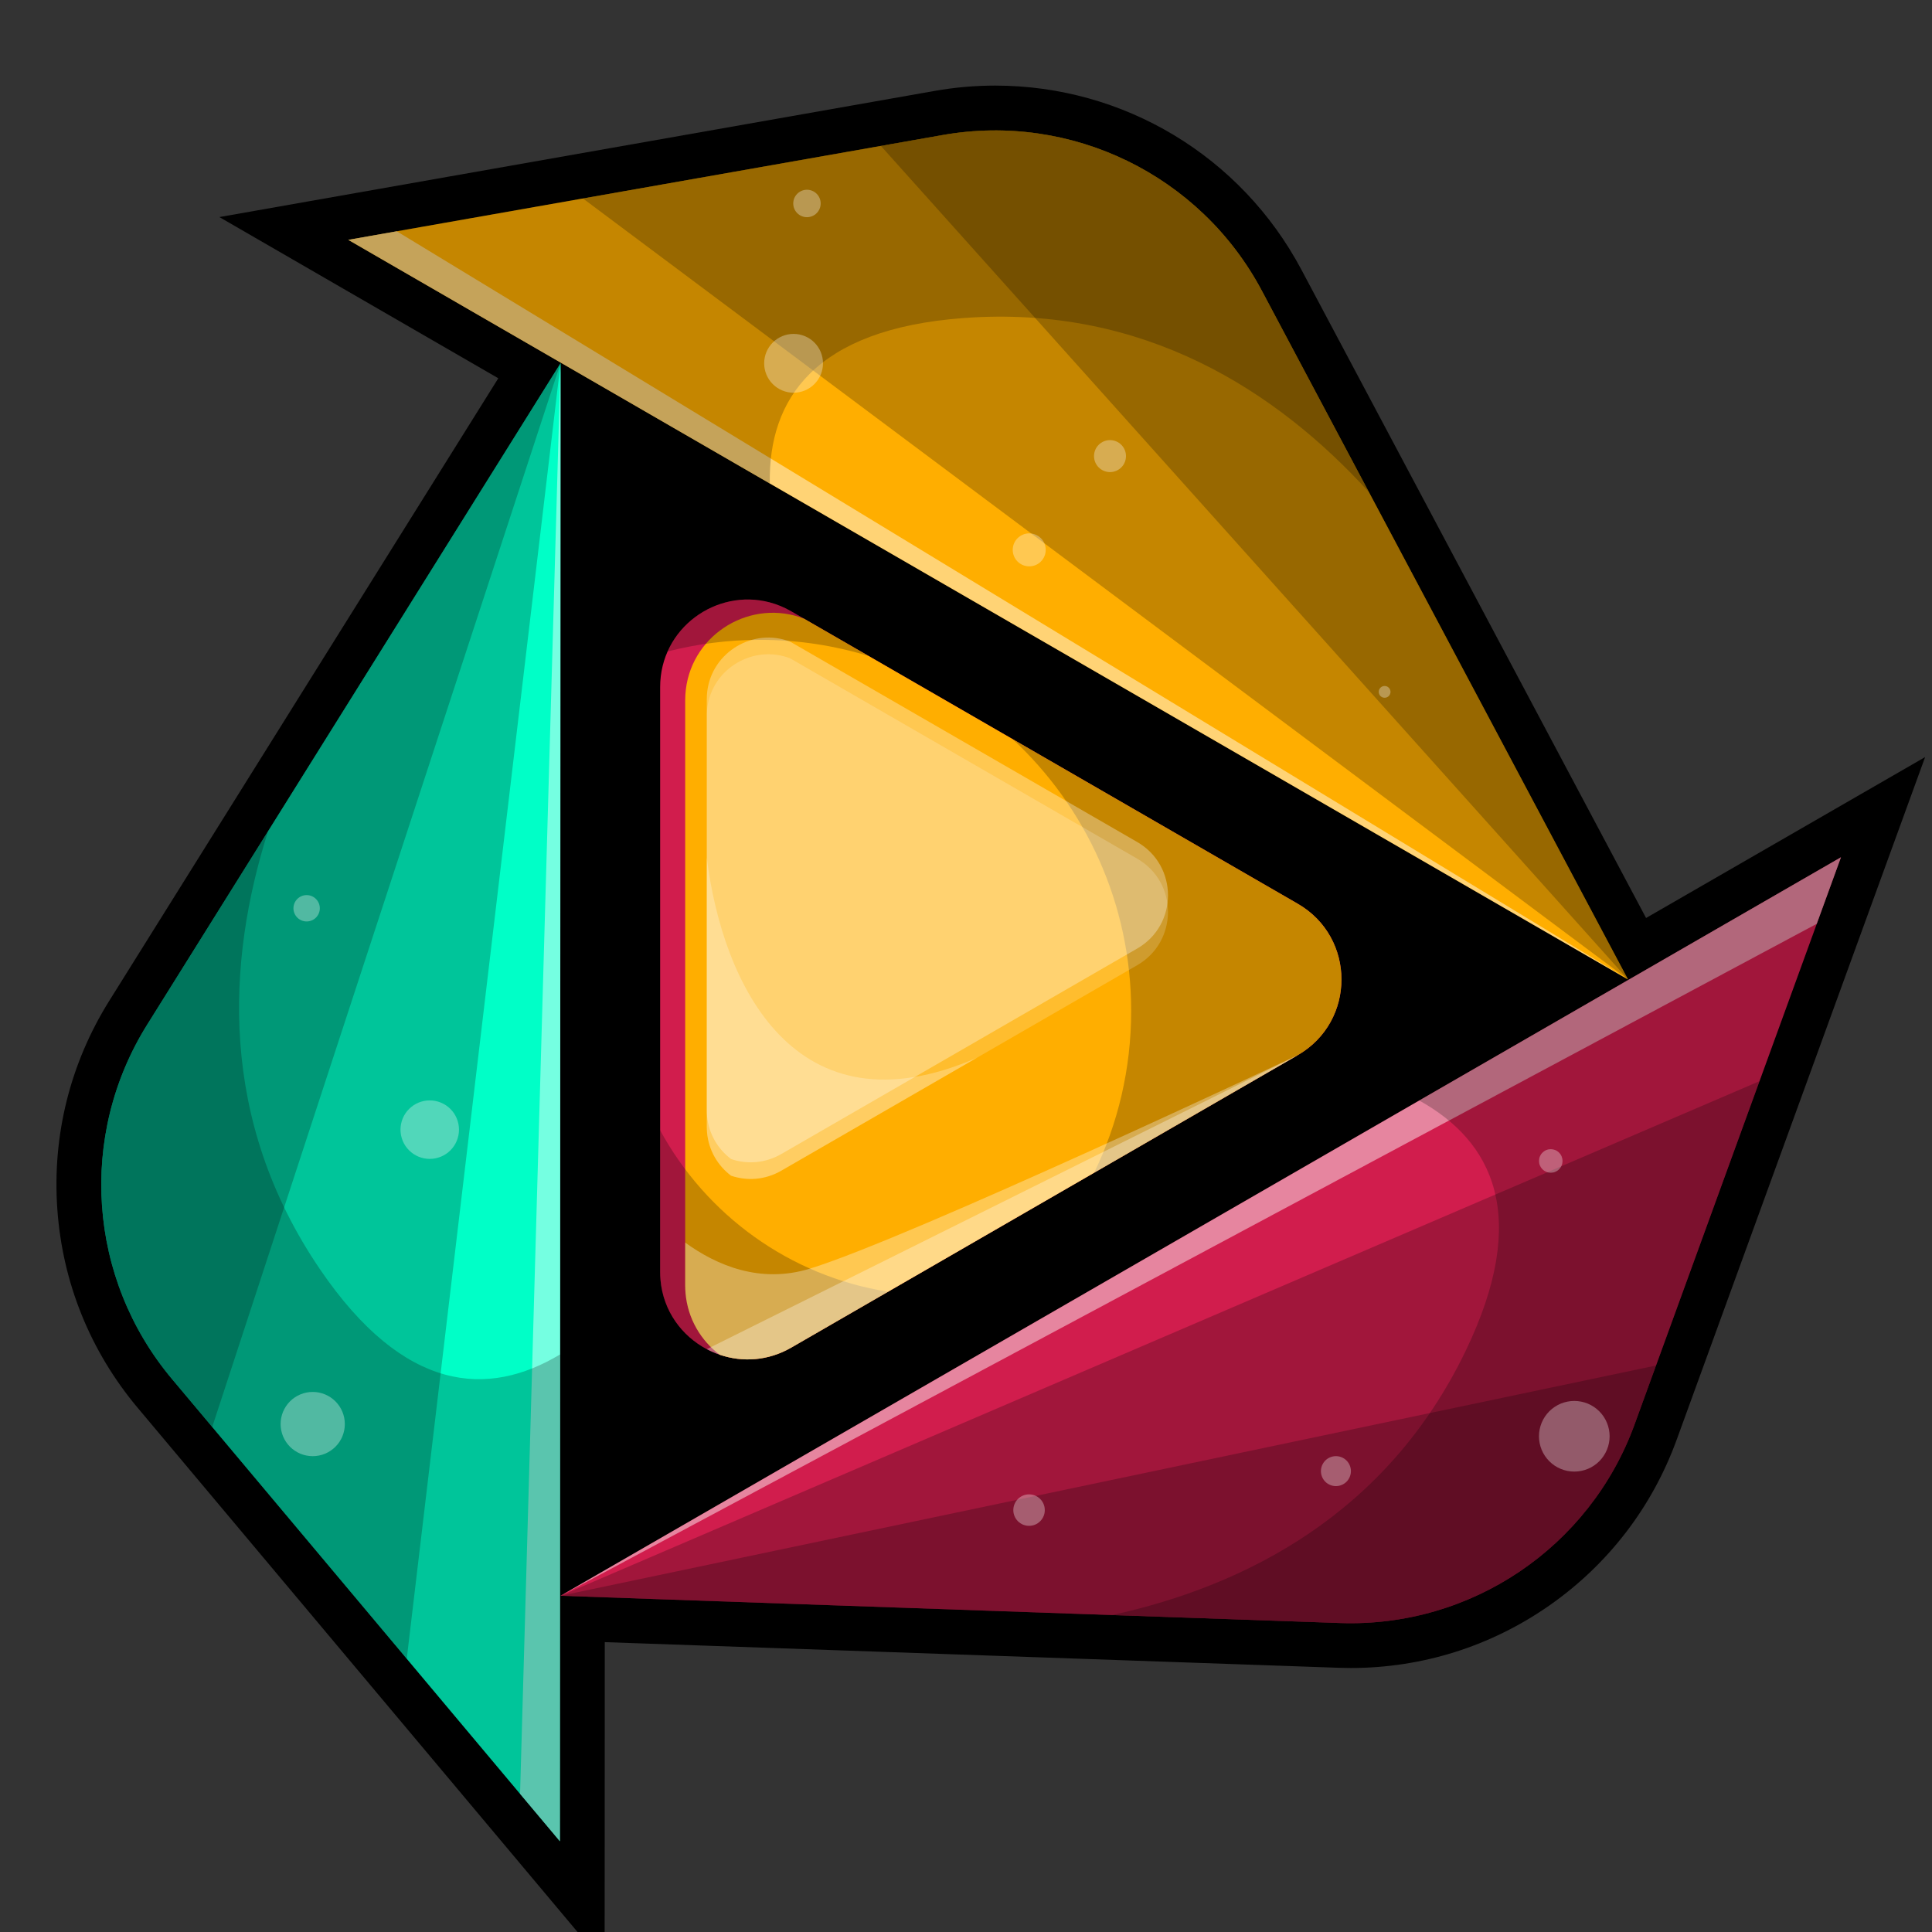 <svg xmlns="http://www.w3.org/2000/svg" xmlns:xlink="http://www.w3.org/1999/xlink" width="500" zoomAndPan="magnify" viewBox="0 0 375 375" height="500" preserveAspectRatio="xMidYMid meet" version="1.2"><rect x="0" y="0" width="375" height="375" fill="#333333" stroke="none"/><defs><filter x="0%" y="0%" width="100%" filterUnits="objectBoundingBox" id="1084c3ccc8" height="100%"><feColorMatrix values="0 0 0 0 1 0 0 0 0 1 0 0 0 0 1 0 0 0 1 0" type="matrix" in="SourceGraphic"/></filter><clipPath id="bb6453ad10"><path d="M 0.359 0.16 L 40 0.16 L 40 12 L 0.359 12 Z M 0.359 0.16 "/></clipPath><clipPath id="d964c6dcfe"><path d="M 67 27 L 131.879 27 L 131.879 111.762 L 67 111.762 Z M 67 27 "/></clipPath><clipPath id="377a49e2d1"><rect x="0" width="132" y="0" height="112"/></clipPath><clipPath id="e78f4c2d07"><path d="M 0.238 234 L 13 234 L 13 247 L 0.238 247 Z M 0.238 234 "/></clipPath><clipPath id="a78719ae76"><path d="M 244 235 L 258.961 235 L 258.961 250 L 244 250 Z M 244 235 "/></clipPath><clipPath id="1b5d6544cf"><path d="M 142 254 L 149 254 L 149 260.398 L 142 260.398 Z M 142 254 "/></clipPath><clipPath id="ec983e19d4"><path d="M 99 0.48 L 106 0.48 L 106 7 L 99 7 Z M 99 0.48 "/></clipPath><clipPath id="61e091e6a0"><rect x="0" width="259" y="0" height="261"/></clipPath></defs><g id="44b38baa0b"><path style=" stroke:none;fill-rule:nonzero;fill:#000000;fill-opacity:1;" d="M 315.996 190.113 L 108.809 70.488 L 108.809 309.738 Z M 315.996 190.113 "/><path style=" stroke:none;fill-rule:nonzero;fill:#d11d4d;fill-opacity:1;" d="M 251.883 204.812 L 219 223.797 L 190.191 240.434 L 153.594 261.562 C 149.055 264.18 144.059 264.438 139.707 262.953 C 138.836 262.664 137.996 262.301 137.188 261.871 C 132.348 259.316 128.73 254.473 128.199 248.418 C 128.152 247.91 128.133 247.391 128.133 246.859 L 128.133 133.367 C 128.133 121.883 139.055 114.184 149.387 116.918 C 150.812 117.297 152.23 117.871 153.598 118.668 C 153.598 118.668 153.602 118.672 153.613 118.676 L 156.066 120.094 L 161.82 123.41 L 251.887 175.414 C 263.207 181.945 263.207 198.277 251.883 204.812 Z M 251.883 204.812 "/><path style=" stroke:none;fill-rule:nonzero;fill:#ffae00;fill-opacity:1;" d="M 251.883 204.812 C 251.883 204.812 251.879 204.812 251.867 204.82 L 219 223.801 L 190.191 240.434 L 153.594 261.562 C 149.055 264.188 144.059 264.438 139.707 262.957 C 136.078 260.219 133.504 256.027 133.062 250.996 C 133.02 250.488 132.996 249.969 132.996 249.438 L 132.996 135.941 C 132.996 124.457 143.918 116.758 154.25 119.492 C 154.855 119.656 155.465 119.852 156.062 120.094 L 161.816 123.41 L 251.883 175.414 C 263.207 181.945 263.207 198.281 251.883 204.812 Z M 251.883 204.812 "/><path style=" stroke:none;fill-rule:nonzero;fill:#000000;fill-opacity:1;" d="M 319.5 178.18 L 252.602 52.344 C 240.883 30.305 218.109 16.613 193.168 16.613 C 189.258 16.613 185.312 16.957 181.449 17.641 L 42.582 42.133 L 96.719 73.422 L 21.191 194.281 C 13.609 206.426 10.125 220.387 11.125 234.664 C 12.121 248.941 17.512 262.281 26.719 273.25 L 117.359 381.266 L 117.387 318.738 L 259.816 323.715 C 260.598 323.742 261.398 323.758 262.18 323.758 C 276.047 323.758 289.383 319.555 300.754 311.605 C 312.148 303.641 320.684 292.52 325.441 279.453 L 373.664 146.949 Z M 117.398 294.738 L 117.492 85.426 L 298.711 190.164 Z M 117.398 294.738 "/><path style=" stroke:none;fill-rule:nonzero;fill:#ffae00;fill-opacity:1;" d="M 244.922 56.426 L 315.996 190.113 L 315.98 190.109 L 67.602 46.555 L 77.008 44.895 L 182.957 26.211 C 207.98 21.793 232.992 33.992 244.922 56.426 Z M 244.922 56.426 "/><path style=" stroke:none;fill-rule:nonzero;fill:#d11d4d;fill-opacity:1;" d="M 357.328 166.398 L 352.629 179.312 L 317.27 276.473 C 308.586 300.348 285.508 315.914 260.121 315.027 L 108.809 309.738 L 108.836 309.719 Z M 357.328 166.398 "/><path style=" stroke:none;fill-rule:nonzero;fill:#00ffc7;fill-opacity:1;" d="M 108.805 70.496 L 108.719 262.891 L 108.676 357.387 L 100.945 348.18 L 78.949 321.961 L 41.195 276.973 L 33.375 267.656 C 17.047 248.195 15.105 220.434 28.566 198.887 L 52.027 161.352 Z M 108.805 70.496 "/><path style=" stroke:none;fill-rule:nonzero;fill:#000000;fill-opacity:0.23;" d="M 108.805 70.496 L 78.949 321.969 L 41.195 276.98 L 33.375 267.66 C 17.047 248.203 15.105 220.441 28.566 198.891 Z M 108.805 70.496 "/><path style=" stroke:none;fill-rule:nonzero;fill:#000000;fill-opacity:0.23;" d="M 108.805 70.496 L 41.195 276.973 L 33.375 267.656 C 17.047 248.195 15.105 220.434 28.566 198.887 Z M 108.805 70.496 "/><path style=" stroke:none;fill-rule:nonzero;fill:#000000;fill-opacity:0.23;" d="M 315.996 190.113 L 113.145 38.52 L 170.98 28.316 L 182.961 26.199 C 207.98 21.789 232.992 33.988 244.922 56.422 Z M 315.996 190.113 "/><path style=" stroke:none;fill-rule:nonzero;fill:#000000;fill-opacity:0.23;" d="M 315.996 190.113 L 170.98 28.32 L 182.961 26.203 C 207.98 21.793 232.992 33.992 244.922 56.426 Z M 315.996 190.113 "/><path style=" stroke:none;fill-rule:nonzero;fill:#000000;fill-opacity:0.23;" d="M 108.805 309.738 L 341.512 209.855 L 321.426 265.051 L 317.266 276.484 C 308.578 300.355 285.504 315.918 260.113 315.031 Z M 108.805 309.738 "/><path style=" stroke:none;fill-rule:nonzero;fill:#000000;fill-opacity:0.23;" d="M 108.805 309.738 L 321.426 265.047 L 317.266 276.477 C 308.578 300.348 285.504 315.914 260.113 315.027 Z M 108.805 309.738 "/><path style=" stroke:none;fill-rule:nonzero;fill:#ffffff;fill-opacity:0.46;" d="M 315.996 190.109 L 315.98 190.105 L 67.602 46.555 L 77.012 44.891 Z M 315.996 190.109 "/><path style=" stroke:none;fill-rule:nonzero;fill:#ffffff;fill-opacity:0.46;" d="M 108.805 70.496 L 108.676 357.387 L 100.945 348.18 Z M 108.805 70.496 "/><path style=" stroke:none;fill-rule:nonzero;fill:#ffffff;fill-opacity:0.46;" d="M 357.328 166.398 L 352.629 179.312 L 108.809 309.738 L 108.836 309.719 Z M 357.328 166.398 "/><g mask="url(#da02b45623)" transform="matrix(1,0,0,1,129,116)"><g clip-path="url(#377a49e2d1)"><g clip-rule="nonzero" clip-path="url(#bb6453ad10)"><path style=" stroke:none;fill-rule:nonzero;fill:#000000;fill-opacity:1;" d="M 18.531 8.195 C 25.867 8.195 32.949 9.297 39.613 11.336 L 32.82 7.41 L 24.613 2.676 C 24.602 2.672 24.598 2.668 24.598 2.668 C 23.223 1.871 21.812 1.297 20.387 0.918 C 12.312 -1.219 3.879 3.02 0.578 10.453 C 6.312 8.98 12.332 8.195 18.531 8.195 Z M 18.531 8.195 "/></g><g clip-rule="nonzero" clip-path="url(#d964c6dcfe)"><path style=" stroke:none;fill-rule:nonzero;fill:#000000;fill-opacity:1;" d="M 122.883 59.414 L 67.57 27.477 C 81.711 40.629 90.559 59.395 90.559 80.23 C 90.559 91.488 87.977 102.137 83.371 111.625 L 89.996 107.801 L 122.879 88.82 C 134.207 82.277 134.207 65.945 122.883 59.414 Z M 122.883 59.414 "/></g></g><mask id="da02b45623"><g filter="url(#1084c3ccc8)"><rect x="0" width="375" y="0" height="375" style="fill:#000000;fill-opacity:0.23;stroke:none;"/></g></mask></g><path style=" stroke:none;fill-rule:nonzero;fill:#000000;fill-opacity:0.23;" d="M 128.125 219.371 L 128.125 246.859 C 128.125 247.391 128.152 247.91 128.191 248.418 C 129.266 260.559 142.734 267.828 153.59 261.562 L 172.359 250.723 C 153.23 247.676 137.047 235.785 128.125 219.371 Z M 128.125 219.371 "/><path style=" stroke:none;fill-rule:nonzero;fill:#000000;fill-opacity:0.23;" d="M 108.719 262.891 L 108.676 357.387 L 100.945 348.18 L 78.949 321.961 L 41.195 276.973 L 33.375 267.656 C 17.047 248.195 15.105 220.434 28.566 198.887 L 52.027 161.352 C 44.035 186.512 42.297 217.309 62.145 246.418 C 78.473 270.371 94.719 271.297 108.719 262.891 Z M 108.719 262.891 "/><path style=" stroke:none;fill-rule:nonzero;fill:#000000;fill-opacity:0.23;" d="M 149.418 93.836 L 67.602 46.555 L 79.441 44.461 L 113.145 38.52 L 170.98 28.316 L 182.961 26.199 C 207.98 21.789 232.992 33.988 244.922 56.422 L 265.699 95.508 C 247.906 76.004 222.105 59.102 186.977 61.734 C 158.062 63.902 149.141 77.508 149.418 93.836 Z M 149.418 93.836 "/><path style=" stroke:none;fill-rule:nonzero;fill:#000000;fill-opacity:0.23;" d="M 275.473 213.609 L 357.328 166.398 L 353.223 177.695 L 341.516 209.852 L 321.43 265.047 L 317.27 276.477 C 308.582 300.348 285.508 315.914 260.117 315.027 L 215.879 313.477 C 241.664 307.82 269.207 293.926 284.492 262.184 C 297.074 236.062 289.754 221.535 275.473 213.609 Z M 275.473 213.609 "/><path style=" stroke:none;fill-rule:nonzero;fill:#ffffff;fill-opacity:0.32;" d="M 251.883 204.812 L 219 223.797 L 190.191 240.434 L 153.594 261.562 C 148.148 264.707 142.051 264.445 137.188 261.871 Z M 251.883 204.812 "/><path style=" stroke:none;fill-rule:nonzero;fill:#ffffff;fill-opacity:0.18;" d="M 220.738 187.34 L 216.859 189.586 L 197.633 200.684 L 177.383 212.375 L 151.664 227.219 C 148.477 229.062 144.965 229.242 141.902 228.203 C 139.352 226.277 137.547 223.328 137.234 219.797 C 137.203 219.438 137.188 219.074 137.188 218.703 L 137.188 138.938 C 137.188 130.867 144.863 125.457 152.125 127.379 C 152.551 127.492 152.977 127.629 153.398 127.801 L 157.441 130.133 L 220.738 166.676 C 228.695 171.266 228.695 182.746 220.738 187.34 Z M 220.738 187.34 "/><path style=" stroke:none;fill-rule:nonzero;fill:#ffffff;fill-opacity:0.32;" d="M 220.742 184.102 L 197.633 197.445 L 177.383 209.141 L 151.668 223.984 C 148.48 225.828 144.965 226.008 141.906 224.969 C 139.355 223.047 137.547 220.098 137.234 216.562 C 137.203 216.203 137.188 215.84 137.188 215.469 L 137.188 135.699 C 137.188 127.629 144.867 122.219 152.125 124.141 C 152.555 124.254 152.98 124.391 153.398 124.559 L 157.441 126.891 L 220.738 163.438 C 228.695 168.031 228.695 179.512 220.742 184.102 Z M 220.742 184.102 "/><g mask="url(#ea80787555)" transform="matrix(1,0,0,1,54,36)"><g clip-path="url(#61e091e6a0)"><path style=" stroke:none;fill-rule:nonzero;fill:#ffffff;fill-opacity:1;" d="M 44.172 198.059 L 44.172 198.055 C 44.18 198.059 44.18 198.059 44.18 198.062 C 44.18 198.062 44.18 198.062 44.172 198.059 Z M 44.172 198.059 "/><path style=" stroke:none;fill-rule:nonzero;fill:#ffffff;fill-opacity:1;" d="M 8.078 140.297 C 8.078 140.637 8.012 140.961 7.883 141.277 C 7.754 141.59 7.566 141.867 7.328 142.105 C 7.086 142.348 6.812 142.531 6.496 142.66 C 6.184 142.789 5.855 142.855 5.52 142.855 C 5.18 142.855 4.852 142.789 4.539 142.66 C 4.227 142.531 3.949 142.348 3.707 142.105 C 3.469 141.867 3.281 141.59 3.152 141.277 C 3.023 140.961 2.957 140.637 2.957 140.297 C 2.957 139.957 3.023 139.629 3.152 139.316 C 3.281 139.004 3.469 138.727 3.707 138.488 C 3.949 138.246 4.227 138.062 4.539 137.93 C 4.852 137.801 5.18 137.738 5.52 137.738 C 5.855 137.738 6.184 137.801 6.496 137.93 C 6.812 138.062 7.086 138.246 7.328 138.488 C 7.566 138.727 7.754 139.004 7.883 139.316 C 8.012 139.629 8.078 139.957 8.078 140.297 Z M 8.078 140.297 "/><path style=" stroke:none;fill-rule:nonzero;fill:#ffffff;fill-opacity:1;" d="M 35.09 183.262 C 35.09 183.637 35.051 184.004 34.98 184.371 C 34.906 184.738 34.801 185.09 34.656 185.438 C 34.512 185.781 34.34 186.105 34.133 186.418 C 33.926 186.727 33.688 187.012 33.426 187.277 C 33.164 187.539 32.875 187.777 32.566 187.984 C 32.254 188.191 31.93 188.363 31.586 188.508 C 31.238 188.648 30.887 188.758 30.52 188.832 C 30.152 188.902 29.785 188.941 29.414 188.941 C 29.039 188.941 28.672 188.902 28.305 188.832 C 27.938 188.758 27.586 188.648 27.238 188.508 C 26.895 188.363 26.57 188.191 26.258 187.984 C 25.949 187.777 25.66 187.539 25.398 187.277 C 25.137 187.012 24.898 186.727 24.691 186.418 C 24.484 186.105 24.312 185.781 24.168 185.438 C 24.027 185.09 23.918 184.738 23.844 184.371 C 23.773 184.004 23.734 183.637 23.734 183.262 C 23.734 182.891 23.773 182.523 23.844 182.156 C 23.918 181.789 24.027 181.438 24.168 181.09 C 24.312 180.746 24.484 180.422 24.691 180.109 C 24.898 179.801 25.137 179.512 25.398 179.25 C 25.66 178.988 25.949 178.75 26.258 178.543 C 26.57 178.336 26.895 178.164 27.238 178.02 C 27.586 177.875 27.938 177.77 28.305 177.695 C 28.672 177.625 29.039 177.586 29.414 177.586 C 29.785 177.586 30.152 177.625 30.52 177.695 C 30.887 177.77 31.238 177.875 31.586 178.02 C 31.93 178.164 32.254 178.336 32.566 178.543 C 32.875 178.75 33.164 178.988 33.426 179.25 C 33.688 179.512 33.926 179.801 34.133 180.109 C 34.34 180.422 34.512 180.746 34.656 181.09 C 34.801 181.438 34.906 181.789 34.98 182.156 C 35.051 182.523 35.09 182.891 35.09 183.262 Z M 35.09 183.262 "/><g clip-rule="nonzero" clip-path="url(#e78f4c2d07)"><path style=" stroke:none;fill-rule:nonzero;fill:#ffffff;fill-opacity:1;" d="M 12.93 240.406 C 12.93 240.816 12.891 241.223 12.812 241.625 C 12.73 242.023 12.613 242.414 12.457 242.793 C 12.301 243.172 12.109 243.531 11.883 243.871 C 11.652 244.211 11.395 244.527 11.105 244.816 C 10.816 245.105 10.5 245.363 10.16 245.59 C 9.82 245.816 9.461 246.008 9.082 246.168 C 8.707 246.324 8.316 246.441 7.914 246.52 C 7.512 246.602 7.109 246.641 6.699 246.641 C 6.289 246.641 5.883 246.602 5.48 246.52 C 5.082 246.441 4.691 246.324 4.312 246.168 C 3.934 246.008 3.574 245.816 3.234 245.59 C 2.895 245.363 2.578 245.105 2.289 244.816 C 2 244.527 1.742 244.211 1.516 243.871 C 1.289 243.531 1.098 243.172 0.938 242.793 C 0.781 242.414 0.664 242.023 0.586 241.625 C 0.504 241.223 0.465 240.816 0.465 240.406 C 0.465 239.996 0.504 239.594 0.586 239.191 C 0.664 238.789 0.781 238.398 0.938 238.023 C 1.098 237.645 1.289 237.285 1.516 236.945 C 1.742 236.605 2 236.289 2.289 236 C 2.578 235.711 2.895 235.453 3.234 235.223 C 3.574 234.996 3.934 234.805 4.312 234.648 C 4.691 234.492 5.082 234.375 5.48 234.293 C 5.883 234.215 6.289 234.176 6.699 234.176 C 7.109 234.176 7.512 234.215 7.914 234.293 C 8.316 234.375 8.707 234.492 9.082 234.648 C 9.461 234.805 9.82 234.996 10.16 235.223 C 10.5 235.453 10.816 235.711 11.105 236 C 11.395 236.289 11.652 236.605 11.883 236.945 C 12.109 237.285 12.301 237.645 12.457 238.023 C 12.613 238.398 12.73 238.789 12.812 239.191 C 12.891 239.594 12.93 239.996 12.93 240.406 Z M 12.93 240.406 "/></g><path style=" stroke:none;fill-rule:nonzero;fill:#ffffff;fill-opacity:1;" d="M 208.211 249.543 C 208.211 249.93 208.137 250.301 207.988 250.656 C 207.84 251.016 207.629 251.328 207.359 251.602 C 207.086 251.875 206.77 252.086 206.414 252.23 C 206.059 252.379 205.688 252.453 205.301 252.453 C 204.914 252.453 204.543 252.379 204.188 252.23 C 203.832 252.086 203.516 251.875 203.242 251.602 C 202.973 251.328 202.762 251.016 202.613 250.656 C 202.465 250.301 202.391 249.93 202.391 249.543 C 202.391 249.16 202.465 248.789 202.613 248.43 C 202.762 248.074 202.973 247.762 203.242 247.488 C 203.516 247.215 203.832 247.004 204.188 246.855 C 204.543 246.711 204.914 246.637 205.301 246.637 C 205.688 246.637 206.059 246.711 206.414 246.855 C 206.77 247.004 207.086 247.215 207.359 247.488 C 207.629 247.762 207.84 248.074 207.988 248.43 C 208.137 248.789 208.211 249.16 208.211 249.543 Z M 208.211 249.543 "/><path style=" stroke:none;fill-rule:nonzero;fill:#ffffff;fill-opacity:1;" d="M 249.289 189.34 C 249.289 189.645 249.23 189.938 249.113 190.215 C 249 190.496 248.832 190.742 248.617 190.957 C 248.406 191.172 248.156 191.336 247.879 191.453 C 247.598 191.57 247.305 191.625 247.004 191.625 C 246.699 191.625 246.406 191.57 246.129 191.453 C 245.848 191.336 245.602 191.172 245.387 190.957 C 245.172 190.742 245.008 190.496 244.891 190.215 C 244.773 189.938 244.719 189.645 244.719 189.34 C 244.719 189.039 244.773 188.746 244.891 188.465 C 245.008 188.188 245.172 187.938 245.387 187.727 C 245.602 187.512 245.848 187.344 246.129 187.23 C 246.406 187.113 246.699 187.055 247.004 187.055 C 247.305 187.055 247.598 187.113 247.879 187.23 C 248.156 187.344 248.406 187.512 248.617 187.727 C 248.832 187.938 249 188.188 249.113 188.465 C 249.23 188.746 249.289 189.039 249.289 189.34 Z M 249.289 189.34 "/><g clip-rule="nonzero" clip-path="url(#a78719ae76)"><path style=" stroke:none;fill-rule:nonzero;fill:#ffffff;fill-opacity:1;" d="M 258.426 242.777 C 258.426 243.227 258.383 243.676 258.293 244.117 C 258.207 244.559 258.074 244.984 257.902 245.402 C 257.73 245.816 257.52 246.211 257.27 246.586 C 257.02 246.961 256.734 247.309 256.418 247.625 C 256.098 247.945 255.754 248.23 255.379 248.48 C 255.004 248.73 254.609 248.941 254.191 249.113 C 253.777 249.285 253.348 249.414 252.906 249.504 C 252.465 249.59 252.02 249.633 251.57 249.633 C 251.117 249.633 250.672 249.59 250.23 249.504 C 249.789 249.414 249.359 249.285 248.945 249.113 C 248.527 248.941 248.133 248.73 247.758 248.48 C 247.387 248.23 247.039 247.945 246.719 247.625 C 246.402 247.309 246.117 246.961 245.867 246.586 C 245.617 246.211 245.406 245.816 245.234 245.402 C 245.062 244.984 244.934 244.559 244.844 244.117 C 244.758 243.676 244.711 243.227 244.711 242.777 C 244.711 242.328 244.758 241.883 244.844 241.441 C 244.934 241 245.062 240.57 245.234 240.152 C 245.406 239.738 245.617 239.344 245.867 238.969 C 246.117 238.594 246.402 238.246 246.719 237.93 C 247.039 237.609 247.387 237.328 247.758 237.078 C 248.133 236.828 248.527 236.617 248.945 236.441 C 249.359 236.27 249.789 236.141 250.23 236.055 C 250.672 235.965 251.117 235.922 251.57 235.922 C 252.02 235.922 252.465 235.965 252.906 236.055 C 253.348 236.141 253.777 236.27 254.191 236.441 C 254.609 236.617 255.004 236.828 255.379 237.078 C 255.754 237.328 256.098 237.609 256.418 237.93 C 256.734 238.246 257.02 238.594 257.27 238.969 C 257.52 239.344 257.73 239.738 257.902 240.152 C 258.074 240.57 258.207 241 258.293 241.441 C 258.383 241.883 258.426 242.328 258.426 242.777 Z M 258.426 242.777 "/></g><g clip-rule="nonzero" clip-path="url(#1b5d6544cf)"><path style=" stroke:none;fill-rule:nonzero;fill:#ffffff;fill-opacity:1;" d="M 148.793 257.109 C 148.793 257.516 148.719 257.906 148.562 258.277 C 148.406 258.652 148.188 258.984 147.898 259.27 C 147.613 259.555 147.281 259.777 146.91 259.934 C 146.535 260.086 146.145 260.164 145.738 260.164 C 145.336 260.164 144.945 260.086 144.57 259.934 C 144.195 259.777 143.867 259.555 143.578 259.27 C 143.293 258.984 143.07 258.652 142.918 258.277 C 142.762 257.906 142.684 257.516 142.684 257.109 C 142.684 256.703 142.762 256.316 142.918 255.941 C 143.07 255.566 143.293 255.234 143.578 254.949 C 143.867 254.664 144.195 254.441 144.57 254.285 C 144.945 254.133 145.336 254.055 145.738 254.055 C 146.145 254.055 146.535 254.133 146.91 254.285 C 147.281 254.441 147.613 254.664 147.898 254.949 C 148.188 255.234 148.406 255.566 148.562 255.941 C 148.719 256.316 148.793 256.703 148.793 257.109 Z M 148.793 257.109 "/></g><g clip-rule="nonzero" clip-path="url(#ec983e19d4)"><path style=" stroke:none;fill-rule:nonzero;fill:#ffffff;fill-opacity:1;" d="M 105.293 3.492 C 105.293 3.848 105.227 4.188 105.09 4.512 C 104.957 4.84 104.762 5.125 104.512 5.375 C 104.266 5.625 103.977 5.82 103.648 5.953 C 103.324 6.09 102.984 6.156 102.629 6.156 C 102.277 6.156 101.938 6.09 101.609 5.953 C 101.285 5.82 100.996 5.625 100.746 5.375 C 100.496 5.125 100.305 4.84 100.168 4.512 C 100.035 4.188 99.969 3.848 99.969 3.492 C 99.969 3.141 100.035 2.801 100.168 2.473 C 100.305 2.148 100.496 1.859 100.746 1.609 C 100.996 1.359 101.285 1.168 101.609 1.031 C 101.938 0.898 102.277 0.828 102.629 0.828 C 102.984 0.828 103.324 0.898 103.648 1.031 C 103.977 1.168 104.266 1.359 104.512 1.609 C 104.762 1.859 104.957 2.148 105.09 2.473 C 105.227 2.801 105.293 3.141 105.293 3.492 Z M 105.293 3.492 "/></g><path style=" stroke:none;fill-rule:nonzero;fill:#ffffff;fill-opacity:1;" d="M 164.551 52.527 C 164.551 52.941 164.473 53.336 164.316 53.715 C 164.16 54.098 163.934 54.434 163.645 54.723 C 163.352 55.012 163.016 55.238 162.637 55.395 C 162.258 55.551 161.863 55.633 161.449 55.633 C 161.039 55.633 160.645 55.551 160.262 55.395 C 159.883 55.238 159.547 55.012 159.258 54.723 C 158.965 54.434 158.742 54.098 158.582 53.715 C 158.426 53.336 158.348 52.941 158.348 52.527 C 158.348 52.117 158.426 51.723 158.582 51.34 C 158.742 50.961 158.965 50.625 159.258 50.336 C 159.547 50.043 159.883 49.82 160.262 49.664 C 160.645 49.504 161.039 49.426 161.449 49.426 C 161.863 49.426 162.258 49.504 162.637 49.664 C 163.016 49.82 163.352 50.043 163.645 50.336 C 163.934 50.625 164.16 50.961 164.316 51.34 C 164.473 51.723 164.551 52.117 164.551 52.527 Z M 164.551 52.527 "/><path style=" stroke:none;fill-rule:nonzero;fill:#ffffff;fill-opacity:1;" d="M 215.898 98.293 C 215.898 98.445 215.867 98.59 215.809 98.73 C 215.754 98.871 215.668 98.992 215.562 99.102 C 215.457 99.207 215.332 99.289 215.191 99.348 C 215.051 99.406 214.906 99.434 214.754 99.434 C 214.602 99.434 214.457 99.406 214.316 99.348 C 214.176 99.289 214.055 99.207 213.945 99.102 C 213.84 98.992 213.758 98.871 213.699 98.73 C 213.641 98.59 213.613 98.445 213.613 98.293 C 213.613 98.141 213.641 97.996 213.699 97.855 C 213.758 97.715 213.84 97.59 213.945 97.484 C 214.055 97.375 214.176 97.293 214.316 97.234 C 214.457 97.18 214.602 97.148 214.754 97.148 C 214.906 97.148 215.051 97.18 215.191 97.234 C 215.332 97.293 215.457 97.375 215.562 97.484 C 215.668 97.59 215.754 97.715 215.809 97.855 C 215.867 97.996 215.898 98.141 215.898 98.293 Z M 215.898 98.293 "/><path style=" stroke:none;fill-rule:nonzero;fill:#ffffff;fill-opacity:1;" d="M 105.742 34.52 C 105.742 34.895 105.707 35.266 105.633 35.633 C 105.559 36 105.449 36.355 105.309 36.703 C 105.164 37.051 104.988 37.379 104.781 37.691 C 104.57 38 104.336 38.289 104.07 38.555 C 103.805 38.82 103.516 39.059 103.203 39.266 C 102.895 39.473 102.562 39.648 102.219 39.793 C 101.871 39.938 101.516 40.043 101.148 40.117 C 100.777 40.191 100.406 40.227 100.031 40.227 C 99.656 40.227 99.285 40.191 98.918 40.117 C 98.551 40.043 98.195 39.938 97.848 39.793 C 97.5 39.648 97.172 39.473 96.859 39.266 C 96.551 39.059 96.262 38.82 95.996 38.555 C 95.73 38.289 95.496 38 95.285 37.691 C 95.078 37.379 94.902 37.051 94.758 36.703 C 94.613 36.355 94.508 36 94.434 35.633 C 94.359 35.266 94.324 34.895 94.324 34.52 C 94.324 34.145 94.359 33.773 94.434 33.406 C 94.508 33.035 94.613 32.68 94.758 32.332 C 94.902 31.988 95.078 31.66 95.285 31.348 C 95.496 31.035 95.73 30.746 95.996 30.48 C 96.262 30.215 96.551 29.98 96.859 29.77 C 97.172 29.562 97.5 29.387 97.848 29.242 C 98.195 29.102 98.551 28.992 98.918 28.918 C 99.285 28.848 99.656 28.809 100.031 28.809 C 100.406 28.809 100.777 28.848 101.148 28.918 C 101.516 28.992 101.871 29.102 102.219 29.242 C 102.562 29.387 102.895 29.562 103.203 29.77 C 103.516 29.98 103.805 30.215 104.07 30.48 C 104.336 30.746 104.57 31.035 104.781 31.348 C 104.988 31.66 105.164 31.988 105.309 32.332 C 105.449 32.68 105.559 33.035 105.633 33.406 C 105.707 33.773 105.742 34.145 105.742 34.52 Z M 105.742 34.52 "/><path style=" stroke:none;fill-rule:nonzero;fill:#ffffff;fill-opacity:1;" d="M 148.973 70.727 C 148.973 71.152 148.895 71.562 148.73 71.953 C 148.566 72.348 148.336 72.691 148.035 72.992 C 147.734 73.293 147.391 73.523 146.996 73.688 C 146.605 73.848 146.195 73.93 145.773 73.93 C 145.348 73.93 144.938 73.848 144.547 73.688 C 144.156 73.523 143.809 73.293 143.508 72.992 C 143.207 72.691 142.977 72.348 142.812 71.953 C 142.652 71.562 142.57 71.152 142.57 70.727 C 142.57 70.305 142.652 69.895 142.812 69.504 C 142.977 69.109 143.207 68.766 143.508 68.465 C 143.809 68.164 144.156 67.934 144.547 67.77 C 144.938 67.609 145.348 67.527 145.773 67.527 C 146.195 67.527 146.605 67.609 146.996 67.77 C 147.391 67.934 147.734 68.164 148.035 68.465 C 148.336 68.766 148.566 69.109 148.73 69.504 C 148.895 69.895 148.973 70.305 148.973 70.727 Z M 148.973 70.727 "/></g><mask id="ea80787555"><g filter="url(#1084c3ccc8)"><rect x="0" width="375" y="0" height="375" style="fill:#000000;fill-opacity:0.32;stroke:none;"/></g></mask></g><path style=" stroke:none;fill-rule:nonzero;fill:#ffffff;fill-opacity:0.247;" d="M 137.188 166.48 L 137.188 218.703 C 137.188 219.074 137.203 219.438 137.234 219.797 C 137.547 223.328 139.352 226.277 141.902 228.203 C 144.965 229.242 148.477 229.062 151.664 227.219 L 177.383 212.375 L 189.629 205.305 C 154.277 220.719 140.207 191.031 137.188 166.48 Z M 137.188 166.48 "/><path style=" stroke:none;fill-rule:nonzero;fill:#ffffff;fill-opacity:0.32;" d="M 251.867 204.82 L 219 223.801 L 190.191 240.434 L 153.594 261.562 C 149.055 264.188 144.059 264.438 139.707 262.957 C 136.078 260.219 133.504 256.027 133.062 250.996 C 133.02 250.488 132.996 249.969 132.996 249.438 L 132.996 241.184 C 139.105 245.617 147.562 249.215 157.215 246.238 C 176.715 240.223 250.715 205.367 251.867 204.82 Z M 251.867 204.82 "/></g></svg>